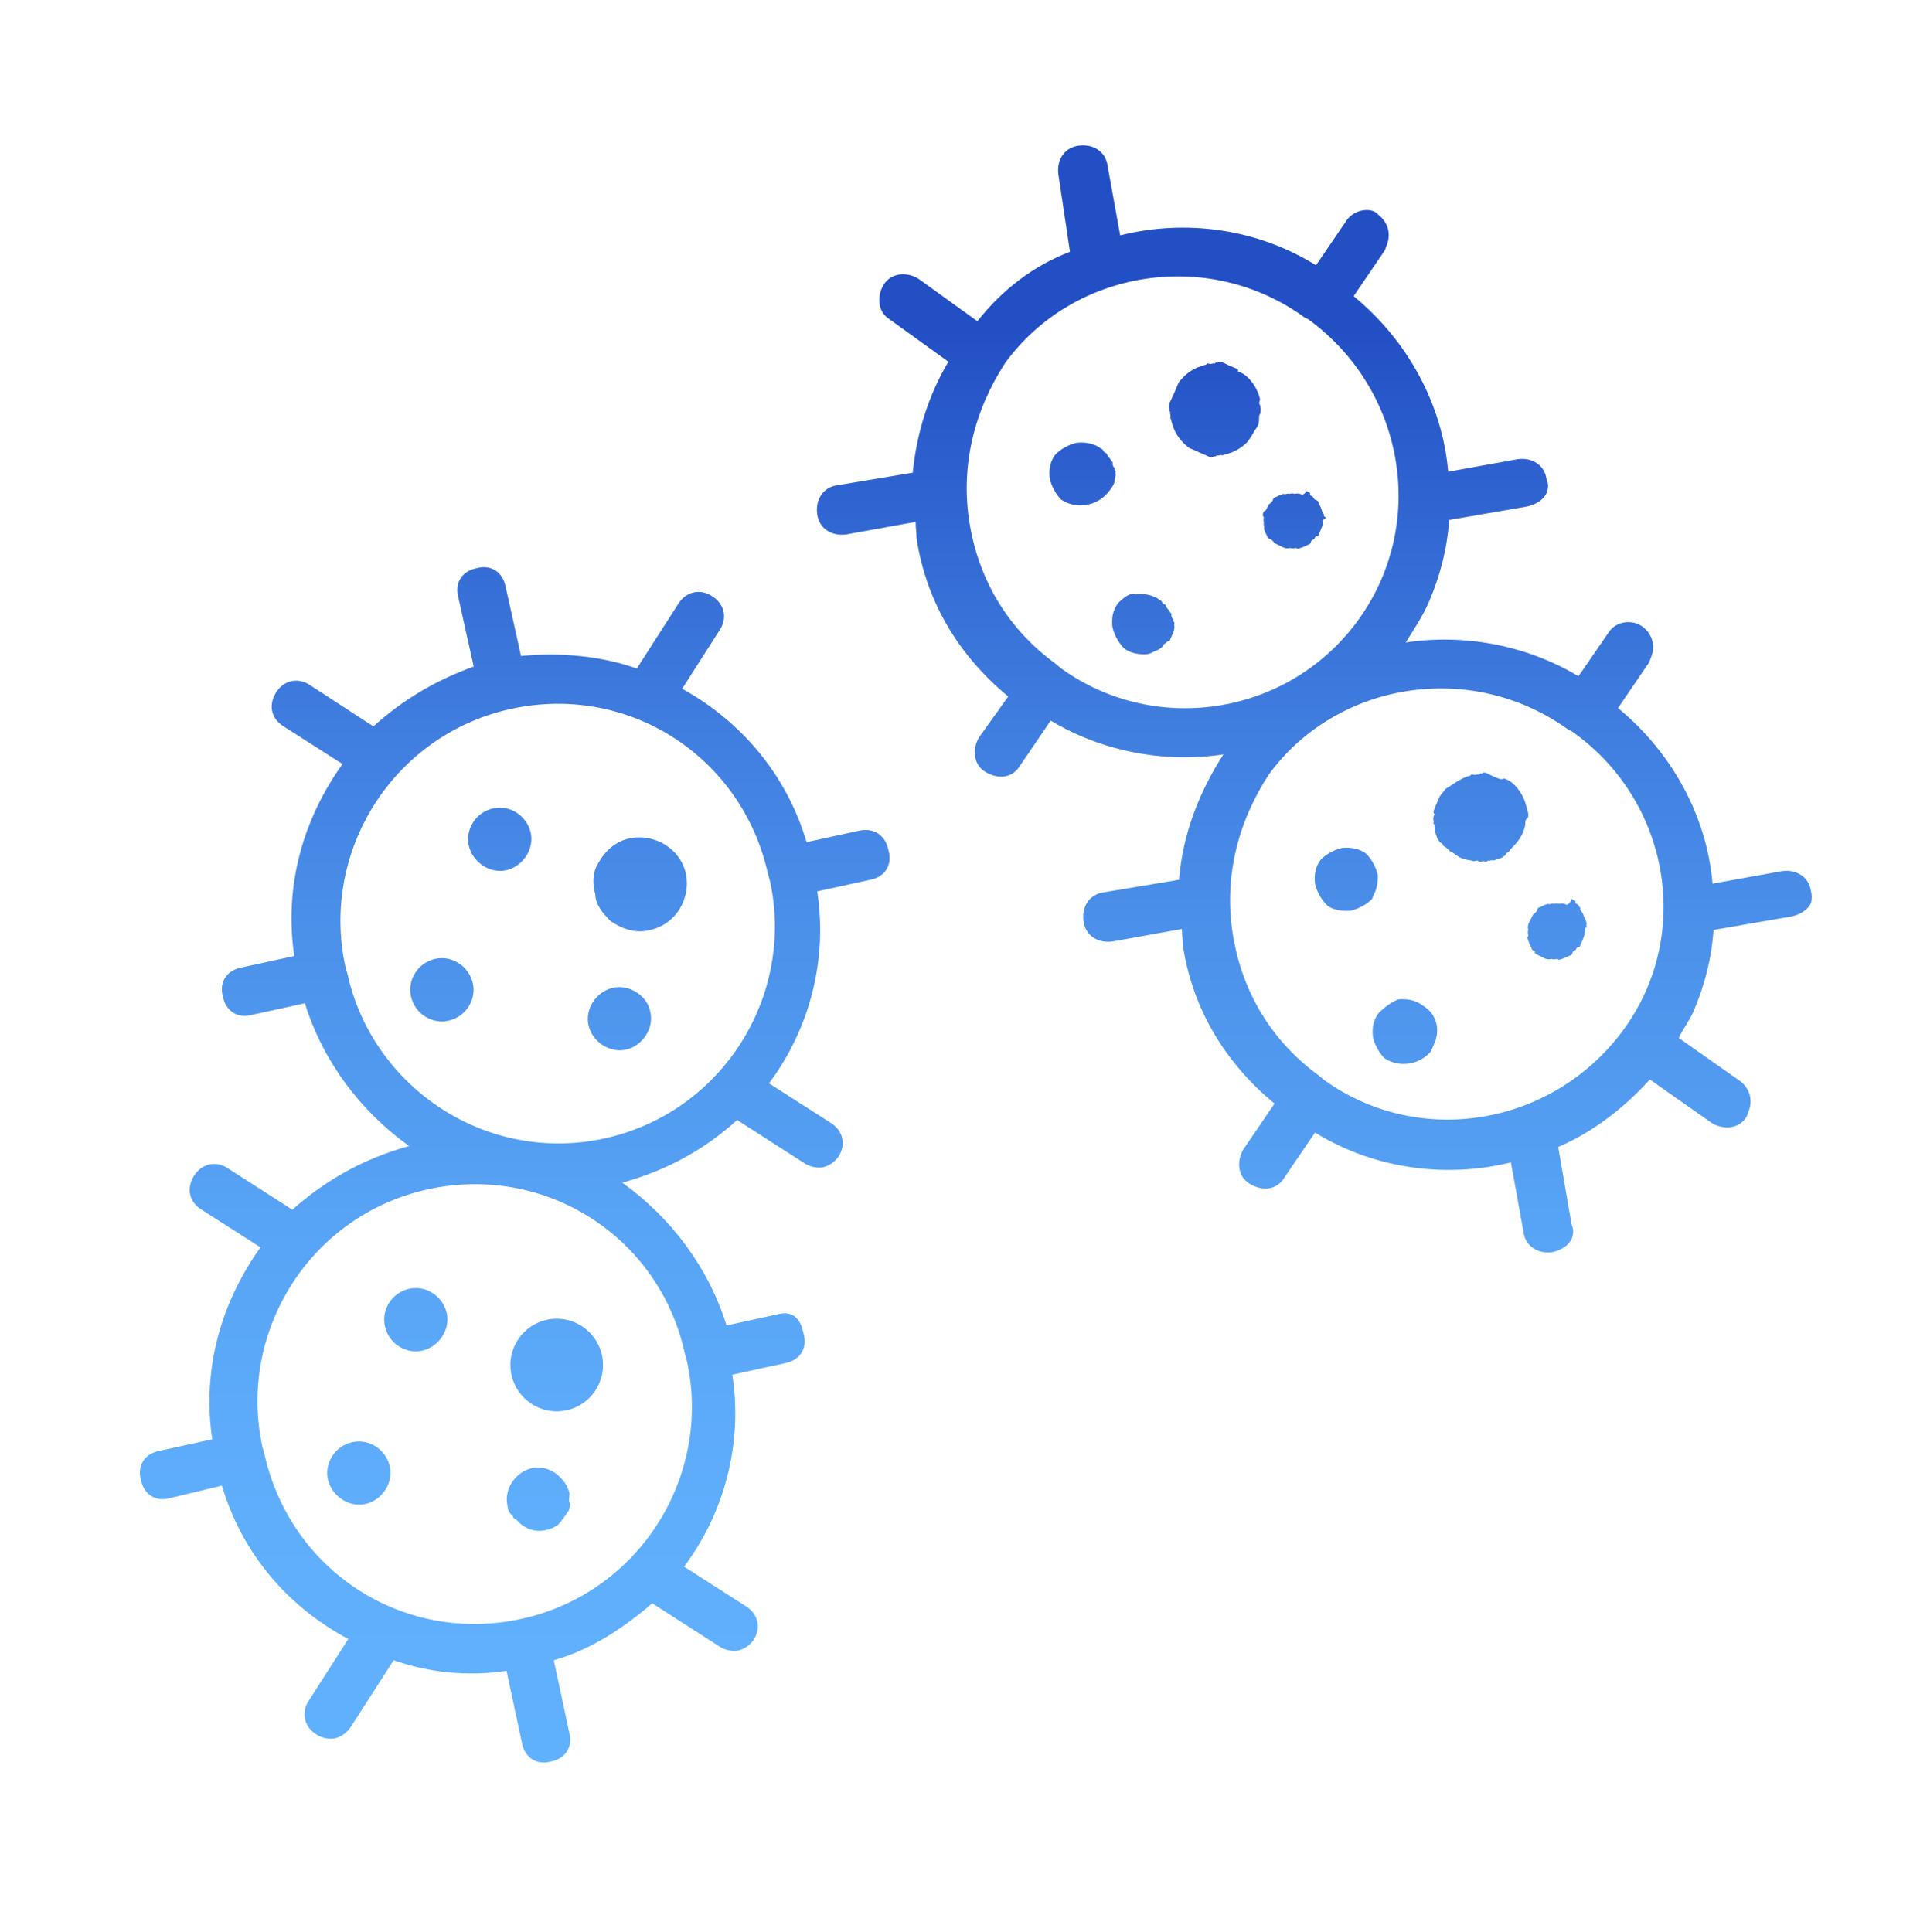 <?xml version="1.0" encoding="utf-8"?>
<!-- Generator: Adobe Illustrator 22.0.1, SVG Export Plug-In . SVG Version: 6.00 Build 0)  -->
<svg version="1.1" id="Layer_1" xmlns="http://www.w3.org/2000/svg" xmlns:xlink="http://www.w3.org/1999/xlink" x="0px" y="0px"
	 viewBox="0 0 199 200.3" style="enable-background:new 0 0 199 200.3;" xml:space="preserve">
<style type="text/css">
	.st0{fill:none;stroke:#000000;stroke-width:5;stroke-miterlimit:10;}
	.st1{fill:none;stroke:#000000;stroke-width:5;stroke-linecap:round;stroke-miterlimit:10;}
	.st2{fill:url(#SVGID_1_);}
	.st3{fill:url(#SVGID_2_);}
	.st4{fill:url(#SVGID_3_);}
	.st5{fill:url(#SVGID_4_);}
	.st6{fill:url(#SVGID_5_);}
	.st7{fill:url(#SVGID_6_);}
	.st8{fill:url(#SVGID_7_);}
	.st9{fill:url(#SVGID_8_);}
	.st10{fill:url(#SVGID_9_);}
	.st11{fill:url(#SVGID_10_);}
	.st12{fill:url(#SVGID_11_);}
	.st13{fill:url(#SVGID_12_);}
	.st14{fill:url(#SVGID_13_);}
	.st15{fill:url(#SVGID_14_);}
	.st16{fill:url(#SVGID_15_);}
	.st17{fill:url(#SVGID_16_);}
	.st18{fill:url(#SVGID_17_);}
	.st19{fill:url(#SVGID_18_);}
	.st20{fill:url(#SVGID_19_);}
	.st21{fill:url(#SVGID_20_);}
	.st22{fill:url(#SVGID_21_);}
	.st23{fill:url(#SVGID_22_);}
	.st24{opacity:0.2;fill:url(#SVGID_23_);}
	.st25{opacity:0.2;fill:url(#SVGID_24_);}
	.st26{opacity:0.2;fill:url(#SVGID_25_);}
	.st27{opacity:0.2;fill:url(#SVGID_26_);}
	.st28{fill:url(#SVGID_27_);}
	.st29{fill:url(#SVGID_28_);}
	.st30{opacity:0.2;fill:url(#SVGID_29_);}
	.st31{opacity:0.2;fill:url(#SVGID_30_);}
	.st32{fill:url(#SVGID_31_);}
	.st33{opacity:0.2;fill:url(#SVGID_32_);}
	.st34{opacity:0.2;fill:url(#SVGID_33_);}
	.st35{opacity:0.2;fill:url(#SVGID_34_);}
	.st36{opacity:0.2;fill:url(#SVGID_35_);}
	.st37{fill:url(#SVGID_36_);}
	.st38{opacity:0.2;fill:url(#SVGID_37_);}
	.st39{fill:url(#SVGID_38_);}
	.st40{opacity:0.2;fill:url(#SVGID_39_);}
	.st41{fill:url(#SVGID_40_);}
	.st42{fill:url(#SVGID_41_);}
	.st43{fill:url(#SVGID_42_);}
	.st44{fill:url(#SVGID_43_);}
	.st45{fill:url(#SVGID_44_);}
	.st46{opacity:0.2;fill:url(#SVGID_45_);}
	.st47{fill:url(#SVGID_46_);}
	.st48{opacity:0.2;fill:url(#SVGID_47_);}
	.st49{fill:url(#SVGID_48_);}
	.st50{opacity:0.2;fill:url(#SVGID_49_);}
	.st51{fill:url(#SVGID_50_);}
	.st52{fill:url(#SVGID_51_);}
	.st53{fill:url(#SVGID_52_);}
	.st54{fill:url(#SVGID_53_);}
	.st55{fill:url(#SVGID_54_);}
	.st56{fill:url(#SVGID_55_);}
	.st57{fill:url(#SVGID_56_);}
	.st58{fill:url(#SVGID_57_);}
	.st59{fill:url(#SVGID_58_);}
	.st60{fill:url(#SVGID_59_);}
	.st61{fill:url(#SVGID_60_);}
	.st62{fill:url(#SVGID_61_);}
	.st63{fill:url(#SVGID_62_);}
	.st64{fill:url(#SVGID_63_);}
	.st65{fill:url(#SVGID_64_);}
	.st66{fill:url(#SVGID_65_);}
	.st67{fill:url(#SVGID_66_);}
	.st68{fill:url(#SVGID_67_);}
	.st69{fill:url(#SVGID_68_);}
	.st70{fill:url(#SVGID_69_);}
	.st71{fill:url(#SVGID_70_);}
	.st72{fill:url(#SVGID_71_);}
	.st73{fill:url(#SVGID_72_);}
	.st74{fill:url(#SVGID_73_);}
	.st75{fill:url(#SVGID_74_);}
	.st76{fill:url(#SVGID_75_);}
	.st77{fill:url(#SVGID_76_);}
	.st78{fill:url(#SVGID_77_);}
	.st79{fill:url(#SVGID_78_);}
	.st80{fill:url(#SVGID_79_);}
	.st81{fill:url(#SVGID_80_);}
	.st82{fill:url(#SVGID_81_);}
	.st83{fill:url(#SVGID_82_);}
	.st84{fill:url(#SVGID_83_);}
	.st85{fill:url(#SVGID_84_);}
	.st86{fill:url(#SVGID_85_);}
	.st87{fill:url(#SVGID_86_);}
	.st88{fill:url(#SVGID_87_);}
	.st89{fill:url(#SVGID_88_);}
	.st90{fill:url(#SVGID_89_);}
	.st91{fill:url(#SVGID_90_);}
	.st92{fill:url(#SVGID_91_);}
	.st93{fill:url(#SVGID_92_);}
	.st94{fill:url(#SVGID_93_);}
	.st95{fill:url(#SVGID_94_);}
	.st96{fill:url(#SVGID_95_);}
	.st97{fill:url(#SVGID_96_);}
	.st98{fill:url(#SVGID_97_);}
	.st99{fill:url(#SVGID_98_);}
	.st100{fill:url(#SVGID_99_);}
	.st101{fill:url(#SVGID_100_);}
	.st102{fill:url(#SVGID_101_);}
	.st103{fill:url(#SVGID_102_);}
	.st104{fill:url(#SVGID_103_);}
	.st105{fill:url(#SVGID_104_);}
	.st106{fill:url(#SVGID_105_);}
	.st107{fill:url(#SVGID_106_);}
	.st108{fill:url(#SVGID_107_);}
	.st109{fill:url(#SVGID_108_);}
	.st110{fill:url(#SVGID_109_);}
	.st111{fill:url(#SVGID_110_);}
	.st112{fill:url(#SVGID_111_);}
	.st113{fill:url(#SVGID_112_);}
	.st114{fill:url(#SVGID_113_);}
	.st115{fill:url(#SVGID_114_);}
	.st116{fill:url(#SVGID_115_);}
	.st117{fill:url(#SVGID_116_);}
	.st118{fill:url(#SVGID_117_);}
	.st119{fill:url(#SVGID_118_);}
	.st120{fill:url(#SVGID_119_);}
	.st121{fill:url(#SVGID_120_);}
	.st122{fill:url(#SVGID_121_);}
	.st123{fill:url(#SVGID_122_);}
	.st124{fill:url(#SVGID_123_);}
	.st125{display:none;}
	.st126{fill:url(#SVGID_124_);}
	.st127{fill:url(#SVGID_125_);}
	.st128{fill:url(#SVGID_126_);}
	.st129{fill:url(#SVGID_127_);}
	.st130{fill:url(#SVGID_128_);}
	.st131{fill:url(#SVGID_129_);}
	.st132{fill:url(#SVGID_130_);}
	.st133{fill:url(#SVGID_131_);}
	.st134{fill:url(#SVGID_132_);}
	.st135{fill:url(#SVGID_133_);}
	.st136{fill:url(#SVGID_134_);}
	.st137{fill:url(#SVGID_135_);}
	.st138{fill:url(#SVGID_136_);}
	.st139{fill:url(#SVGID_137_);}
	.st140{fill:url(#SVGID_138_);}
	.st141{fill:url(#SVGID_139_);}
	.st142{fill:url(#SVGID_140_);}
	.st143{fill:url(#SVGID_141_);}
	.st144{fill:url(#SVGID_142_);}
	.st145{fill:url(#SVGID_143_);}
	.st146{fill:url(#SVGID_144_);}
	.st147{fill:url(#SVGID_145_);}
	.st148{fill:url(#SVGID_146_);}
</style>
<g>
	<linearGradient id="SVGID_1_" gradientUnits="userSpaceOnUse" x1="45.83" y1="34" x2="45.83" y2="190.115">
		<stop  offset="0" style="stop-color:#224FC4"/>
		<stop  offset="2.072120e-02" style="stop-color:#2553C7"/>
		<stop  offset="0.207" style="stop-color:#3A75DA"/>
		<stop  offset="0.397" style="stop-color:#4B90EA"/>
		<stop  offset="0.59" style="stop-color:#57A3F5"/>
		<stop  offset="0.789" style="stop-color:#5FAEFC"/>
		<stop  offset="1" style="stop-color:#61B2FE"/>
	</linearGradient>
	<path class="st2" d="M45.1,99.4c-1.8,0.4-2.9,2.2-2.5,3.9c0.4,1.8,2.2,2.9,3.9,2.5c1.8-0.4,2.9-2.2,2.5-3.9S46.9,99,45.1,99.4z"/>
	<linearGradient id="SVGID_2_" gradientUnits="userSpaceOnUse" x1="51.786" y1="34" x2="51.786" y2="190.115">
		<stop  offset="0" style="stop-color:#224FC4"/>
		<stop  offset="2.072120e-02" style="stop-color:#2553C7"/>
		<stop  offset="0.207" style="stop-color:#3A75DA"/>
		<stop  offset="0.397" style="stop-color:#4B90EA"/>
		<stop  offset="0.59" style="stop-color:#57A3F5"/>
		<stop  offset="0.789" style="stop-color:#5FAEFC"/>
		<stop  offset="1" style="stop-color:#61B2FE"/>
	</linearGradient>
	<path class="st3" d="M51.1,83.8c-1.8,0.4-2.9,2.2-2.5,3.9s2.2,2.9,3.9,2.5s2.9-2.2,2.5-3.9S52.9,83.4,51.1,83.8z"/>
	<linearGradient id="SVGID_3_" gradientUnits="userSpaceOnUse" x1="37.256" y1="34" x2="37.256" y2="190.115">
		<stop  offset="0" style="stop-color:#224FC4"/>
		<stop  offset="2.072120e-02" style="stop-color:#2553C7"/>
		<stop  offset="0.207" style="stop-color:#3A75DA"/>
		<stop  offset="0.397" style="stop-color:#4B90EA"/>
		<stop  offset="0.59" style="stop-color:#57A3F5"/>
		<stop  offset="0.789" style="stop-color:#5FAEFC"/>
		<stop  offset="1" style="stop-color:#61B2FE"/>
	</linearGradient>
	<path class="st4" d="M36.5,149.5c-1.8,0.4-2.9,2.2-2.5,3.9s2.2,2.9,3.9,2.5s2.9-2.2,2.5-3.9S38.3,149.1,36.5,149.5z"/>
	<linearGradient id="SVGID_4_" gradientUnits="userSpaceOnUse" x1="43.157" y1="34" x2="43.157" y2="190.115">
		<stop  offset="0" style="stop-color:#224FC4"/>
		<stop  offset="2.072120e-02" style="stop-color:#2553C7"/>
		<stop  offset="0.207" style="stop-color:#3A75DA"/>
		<stop  offset="0.397" style="stop-color:#4B90EA"/>
		<stop  offset="0.59" style="stop-color:#57A3F5"/>
		<stop  offset="0.789" style="stop-color:#5FAEFC"/>
		<stop  offset="1" style="stop-color:#61B2FE"/>
	</linearGradient>
	<path class="st5" d="M42.4,133.6c-1.8,0.4-2.9,2.2-2.5,3.9c0.4,1.8,2.2,2.9,3.9,2.5s2.9-2.2,2.5-3.9S44.2,133.2,42.4,133.6z"/>
	<linearGradient id="SVGID_5_" gradientUnits="userSpaceOnUse" x1="55.806" y1="34" x2="55.806" y2="190.115">
		<stop  offset="0" style="stop-color:#224FC4"/>
		<stop  offset="2.072120e-02" style="stop-color:#2553C7"/>
		<stop  offset="0.207" style="stop-color:#3A75DA"/>
		<stop  offset="0.397" style="stop-color:#4B90EA"/>
		<stop  offset="0.59" style="stop-color:#57A3F5"/>
		<stop  offset="0.789" style="stop-color:#5FAEFC"/>
		<stop  offset="1" style="stop-color:#61B2FE"/>
	</linearGradient>
	<path class="st6" d="M53.1,157.1l0.1,0.2c0,0,0.1,0.2,0.3,0.2c0.7,0.9,1.9,1.4,3.1,1.1c0.5-0.1,0.7-0.2,1.2-0.5
		c0.4-0.4,0.8-1,1.2-1.6c-0.1-0.2,0.2-0.3,0.1-0.6l-0.1-0.2c-0.1-0.2,0.1-0.8,0-1c-0.3-1.2-1.5-2.3-2.6-2.5c-0.6-0.1-0.8-0.1-1.3,0
		c-1.7,0.4-2.9,2.2-2.5,3.9C52.6,156.4,52.8,156.9,53.1,157.1z"/>
	<linearGradient id="SVGID_6_" gradientUnits="userSpaceOnUse" x1="53.297" y1="34" x2="53.297" y2="190.115">
		<stop  offset="0" style="stop-color:#224FC4"/>
		<stop  offset="2.072120e-02" style="stop-color:#2553C7"/>
		<stop  offset="0.207" style="stop-color:#3A75DA"/>
		<stop  offset="0.397" style="stop-color:#4B90EA"/>
		<stop  offset="0.59" style="stop-color:#57A3F5"/>
		<stop  offset="0.789" style="stop-color:#5FAEFC"/>
		<stop  offset="1" style="stop-color:#61B2FE"/>
	</linearGradient>
	<path class="st7" d="M89.1,86.1l-5.5,1.2c-2.1-7.1-6.9-12.6-12.9-15.9l3.9-6.1c0.8-1.2,0.5-2.7-0.8-3.5c-1.2-0.8-2.7-0.5-3.5,0.8
		l-4.3,6.7c-3.7-1.3-7.9-1.7-12-1.3l-1.6-7.2c-0.3-1.5-1.5-2.3-3-1.9c-1.5,0.3-2.3,1.5-1.9,3l1.6,7.2c-3.9,1.4-7.3,3.4-10.4,6.2
		L32.1,71c-1.2-0.8-2.7-0.5-3.5,0.8s-0.5,2.7,0.8,3.5l6.1,3.9c-4,5.6-6.1,12.5-5,19.9l-5.5,1.2c-1.5,0.3-2.3,1.5-1.9,3
		c0.3,1.5,1.5,2.3,3,1.9l5.5-1.2c1.9,6.1,5.8,11.2,10.8,14.8c-4.7,1.3-8.6,3.5-12.1,6.6l-6.7-4.3c-1.2-0.8-2.7-0.5-3.5,0.8
		s-0.5,2.7,0.8,3.5l6.1,3.9c-4,5.6-6.1,12.5-5,19.9l-5.5,1.2c-1.5,0.3-2.3,1.5-1.9,3c0.3,1.5,1.5,2.3,3,1.9L23,154
		c2.1,7.1,6.9,12.6,13.1,15.9l-4.1,6.4c-0.8,1.2-0.5,2.7,0.8,3.5c0.6,0.4,1.4,0.5,1.9,0.4c0.5-0.1,1.2-0.5,1.6-1.1l4.5-7
		c3.7,1.3,7.7,1.7,11.7,1.1l1.6,7.5c0.3,1.5,1.5,2.3,3,1.9c1.5-0.3,2.3-1.5,1.9-3l-1.6-7.5c3.9-1.1,7.3-3.4,10.2-5.9l7,4.5
		c0.6,0.4,1.4,0.5,1.9,0.4c0.5-0.1,1.2-0.5,1.6-1.1c0.8-1.2,0.5-2.7-0.8-3.5l-6.4-4.1c4.2-5.6,6.1-12.8,5-19.9l5.5-1.2
		c1.5-0.3,2.3-1.5,1.9-3c-0.3-1.5-1-2.4-2.5-2.1l-5.5,1.2c-1.9-6.1-5.8-11.2-10.8-14.8c4.7-1.3,8.6-3.5,11.9-6.5l7,4.5
		c0.6,0.4,1.4,0.5,1.9,0.4s1.2-0.5,1.6-1.1c0.8-1.2,0.5-2.7-0.8-3.5l-6.4-4.1c4.2-5.6,6.1-12.8,5-19.9l5.5-1.2
		c1.5-0.3,2.3-1.5,1.9-3C91.8,86.6,90.6,85.8,89.1,86.1z M71,140.4l0.2,0.7c2.6,11.9-4.9,24-17.1,26.7c-12.2,2.7-24-4.9-26.7-17.1
		l-0.2-0.7c-2.6-11.9,4.9-24,17.1-26.7C56.5,120.6,68.4,128.2,71,140.4z M62.7,118c-12.2,2.7-24.1-5.2-26.7-17.1l-0.2-0.7
		c-2.6-11.9,4.9-24,17.1-26.7s24,4.9,26.7,17.1l0.2,0.7C82.4,103.2,74.9,115.3,62.7,118z"/>
	<linearGradient id="SVGID_7_" gradientUnits="userSpaceOnUse" x1="118.444" y1="34" x2="118.444" y2="190.115">
		<stop  offset="0" style="stop-color:#224FC4"/>
		<stop  offset="2.072120e-02" style="stop-color:#2553C7"/>
		<stop  offset="0.207" style="stop-color:#3A75DA"/>
		<stop  offset="0.397" style="stop-color:#4B90EA"/>
		<stop  offset="0.59" style="stop-color:#57A3F5"/>
		<stop  offset="0.789" style="stop-color:#5FAEFC"/>
		<stop  offset="1" style="stop-color:#61B2FE"/>
	</linearGradient>
	<path class="st8" d="M121.6,64.4c0,0,0.1-0.2-0.1-0.3l-0.1-0.3c0.1-0.2-0.1-0.3-0.1-0.3c-0.1-0.3-0.4-0.4-0.5-0.8l-0.2-0.1
		c-0.2-0.1-0.1-0.3-0.4-0.4c-0.6-0.5-1.6-0.7-2.5-0.6c-0.5-0.2-1.2,0.3-1.8,0.9c-0.6,0.8-0.7,1.6-0.6,2.5c0.2,0.9,0.7,1.7,1.2,2.2
		c0.6,0.5,1.6,0.7,2.5,0.6c0.3-0.1,0.3-0.1,0.7-0.3c0.3-0.1,0.7-0.3,0.8-0.5c0.1-0.2,0.1-0.2,0.4-0.4c0,0,0.1-0.2,0.3-0.1
		c0.1-0.2,0.2-0.5,0.3-0.7c0.1-0.2,0.3-0.7,0.2-1C121.7,64.7,121.8,64.5,121.6,64.4z"/>
	<linearGradient id="SVGID_8_" gradientUnits="userSpaceOnUse" x1="125.986" y1="34" x2="125.986" y2="190.115">
		<stop  offset="0" style="stop-color:#224FC4"/>
		<stop  offset="2.072120e-02" style="stop-color:#2553C7"/>
		<stop  offset="0.207" style="stop-color:#3A75DA"/>
		<stop  offset="0.397" style="stop-color:#4B90EA"/>
		<stop  offset="0.59" style="stop-color:#57A3F5"/>
		<stop  offset="0.789" style="stop-color:#5FAEFC"/>
		<stop  offset="1" style="stop-color:#61B2FE"/>
	</linearGradient>
	<path class="st9" d="M130.6,41.4c-0.2-0.9-0.7-1.7-1.2-2.2c-0.4-0.4-0.6-0.5-1.1-0.7c0.1-0.2-0.1-0.3-0.4-0.4
		c-0.5-0.2-0.7-0.3-0.9-0.4l-0.2-0.1c-0.2-0.1-0.5-0.2-0.6,0c-0.2-0.1-0.3,0.1-0.3,0.1c-0.2-0.1-0.3,0.1-0.6,0c0,0-0.2-0.1-0.3,0.1
		c-1.2,0.3-2,0.8-2.8,1.8l-0.1,0.2c-0.2,0.5-0.5,1.2-0.7,1.6l-0.1,0.2c-0.1,0.2-0.2,0.5-0.1,0.8c0,0-0.1,0.2,0.1,0.3
		c-0.1,0.2,0.1,0.3,0,0.6l0.1,0.3c0.3,1.2,0.8,2,1.8,2.8l0.2,0.1c0.2,0.1,0.5,0.2,0.7,0.3c0,0,0,0,0.2,0.1c0.2,0.1,0.5,0.2,0.7,0.3
		l0.2,0.1c0.2,0.1,0.5,0.2,0.6,0c0.2,0.1,0.3-0.1,0.3-0.1c0.2,0.1,0.3-0.1,0.6,0l0.3-0.1c0.9-0.2,1.7-0.7,2.2-1.2
		c0.4-0.4,0.7-1.1,1-1.5s0.3-0.7,0.3-1.3l0.1-0.2c0.1-0.2,0.1-0.8-0.1-1.1L130.6,41.4z"/>
	<linearGradient id="SVGID_9_" gradientUnits="userSpaceOnUse" x1="136.263" y1="34" x2="136.263" y2="190.115">
		<stop  offset="0" style="stop-color:#224FC4"/>
		<stop  offset="2.072120e-02" style="stop-color:#2553C7"/>
		<stop  offset="0.207" style="stop-color:#3A75DA"/>
		<stop  offset="0.397" style="stop-color:#4B90EA"/>
		<stop  offset="0.59" style="stop-color:#57A3F5"/>
		<stop  offset="0.789" style="stop-color:#5FAEFC"/>
		<stop  offset="1" style="stop-color:#61B2FE"/>
	</linearGradient>
	<path class="st10" d="M187.7,92.4c-0.2-1.5-1.5-2.3-3-2.1l-7.2,1.3c-0.6-6.9-4.1-13.5-9.8-18.2l3.2-4.7c0.1-0.2,0.1-0.2,0.2-0.5
		c0.5-1.2,0.2-2.4-0.8-3.2s-2.8-0.7-3.6,0.6l-3.1,4.5c-5.5-3.3-12-4.4-17.9-3.5c0.8-1.3,1.7-2.6,2.4-4.2c1.2-2.8,1.9-5.6,2.1-8.5
		l8.1-1.4c0.9-0.2,1.7-0.7,2-1.4c0.2-0.5,0.2-1,0-1.4c-0.2-1.5-1.5-2.3-3-2.1l-7.2,1.3c-0.6-6.9-4.1-13.5-9.8-18.2l3.2-4.7
		c0.1-0.2,0.1-0.2,0.2-0.5c0.5-1.2,0.2-2.4-0.8-3.2c-0.7-0.9-2.5-0.6-3.3,0.5l-3.2,4.7c-6.1-3.8-13.5-4.8-20.3-3.1l-1.3-7.2
		c-0.2-1.5-1.5-2.3-3-2.1c-1.5,0.2-2.3,1.5-2.1,3l1.2,8c-3.7,1.4-7,3.9-9.6,7.2l-6.1-4.4c-1.1-0.7-2.8-0.7-3.6,0.6
		c-0.7,1.1-0.7,2.8,0.6,3.6l6.1,4.4c-2.1,3.5-3.3,7.5-3.7,11.5l-7.8,1.3c-1.5,0.2-2.3,1.5-2.1,3c0.2,1.5,1.5,2.3,3,2.1l7.2-1.3
		c0,0.6,0.1,1.1,0.1,1.7c1,6.6,4.4,12.2,9.5,16.4l-3,4.2c-0.7,1.1-0.7,2.8,0.6,3.6c1.3,0.8,2.8,0.7,3.6-0.6l3.2-4.7
		c5.5,3.3,12,4.4,17.9,3.5c-2.5,3.9-4.2,8.2-4.6,13l-7.8,1.3c-1.5,0.2-2.3,1.5-2.1,3s1.5,2.3,3,2.1l7.2-1.3c0,0.6,0.1,1.1,0.1,1.7
		c1,6.6,4.4,12.2,9.5,16.4l-3.2,4.7c-0.7,1.1-0.7,2.8,0.6,3.6s2.8,0.7,3.6-0.6l3.2-4.7c6.3,3.9,13.8,4.7,20.3,3.1l1.3,7.2
		c0.2,1.5,1.5,2.3,3,2.1c0.9-0.2,1.7-0.7,2-1.4c0.2-0.5,0.2-1,0-1.4l-1.4-8.1c3.5-1.5,6.8-4,9.5-7l6.4,4.5c1.1,0.7,2.8,0.7,3.6-0.6
		c0.1-0.2,0.1-0.2,0.2-0.5c0.5-1.2,0.2-2.4-0.8-3.2l-6.4-4.5c0.4-0.9,1.1-1.8,1.5-2.7c1.2-2.8,1.9-5.6,2.1-8.5l8.1-1.4
		c0.9-0.2,1.7-0.7,2-1.4C187.8,93.3,187.8,92.7,187.7,92.4z M110,69.3l-0.6-0.5c-4.8-3.5-7.9-8.5-8.9-14.5c-1-6,0.5-11.8,3.7-16.7
		c7.1-9.7,21.1-11.9,31-4.7l0.2,0.1l0.2,0.1c9.9,7.2,12.4,21,5.3,31S119.9,76.4,110,69.3z M168.3,106.7c-7.2,9.9-21,12.4-31,5.3
		l-0.6-0.5c-4.8-3.5-7.9-8.5-8.9-14.5c-1-6,0.5-11.8,3.7-16.7c6.9-9.5,20.8-12,31-4.7l0.2,0.1l0.2,0.1
		C173,82.9,175.5,96.8,168.3,106.7z"/>
	<linearGradient id="SVGID_10_" gradientUnits="userSpaceOnUse" x1="145.623" y1="34" x2="145.623" y2="190.115">
		<stop  offset="0" style="stop-color:#224FC4"/>
		<stop  offset="2.072120e-02" style="stop-color:#2553C7"/>
		<stop  offset="0.207" style="stop-color:#3A75DA"/>
		<stop  offset="0.397" style="stop-color:#4B90EA"/>
		<stop  offset="0.59" style="stop-color:#57A3F5"/>
		<stop  offset="0.789" style="stop-color:#5FAEFC"/>
		<stop  offset="1" style="stop-color:#61B2FE"/>
	</linearGradient>
	<path class="st11" d="M147.4,104.2c-0.6-0.5-1.6-0.7-2.5-0.6c-0.7,0.3-1.4,0.8-2,1.4c-0.6,0.8-0.7,1.6-0.6,2.5
		c0.2,0.9,0.7,1.7,1.2,2.2c1.5,1,3.6,0.7,4.8-0.7c0.1-0.2,0.2-0.5,0.3-0.7C149.3,106.9,149,105.1,147.4,104.2z"/>
	<linearGradient id="SVGID_11_" gradientUnits="userSpaceOnUse" x1="139.486" y1="34" x2="139.486" y2="190.115">
		<stop  offset="0" style="stop-color:#224FC4"/>
		<stop  offset="2.072120e-02" style="stop-color:#2553C7"/>
		<stop  offset="0.207" style="stop-color:#3A75DA"/>
		<stop  offset="0.397" style="stop-color:#4B90EA"/>
		<stop  offset="0.59" style="stop-color:#57A3F5"/>
		<stop  offset="0.789" style="stop-color:#5FAEFC"/>
		<stop  offset="1" style="stop-color:#61B2FE"/>
	</linearGradient>
	<path class="st12" d="M142.8,90.7c-0.2-0.9-0.7-1.7-1.2-2.2c-0.6-0.5-1.6-0.7-2.5-0.6c-0.9,0.2-1.7,0.7-2.2,1.2
		c-0.6,0.8-0.7,1.6-0.6,2.5c0.2,0.9,0.7,1.7,1.2,2.2s1.6,0.7,2.5,0.6c0.9-0.2,1.7-0.7,2.2-1.2c0.1-0.2,0.2-0.5,0.3-0.7
		C142.8,91.8,142.8,91.3,142.8,90.7z"/>
	<linearGradient id="SVGID_12_" gradientUnits="userSpaceOnUse" x1="153.46" y1="34" x2="153.46" y2="190.115">
		<stop  offset="0" style="stop-color:#224FC4"/>
		<stop  offset="2.072120e-02" style="stop-color:#2553C7"/>
		<stop  offset="0.207" style="stop-color:#3A75DA"/>
		<stop  offset="0.397" style="stop-color:#4B90EA"/>
		<stop  offset="0.59" style="stop-color:#57A3F5"/>
		<stop  offset="0.789" style="stop-color:#5FAEFC"/>
		<stop  offset="1" style="stop-color:#61B2FE"/>
	</linearGradient>
	<path class="st13" d="M158.3,83.9l-0.1-0.3c-0.2-0.9-0.7-1.7-1.2-2.2c-0.4-0.4-0.6-0.5-1.1-0.7c-0.3,0.1-0.3,0.1-0.6,0
		c0,0-0.2-0.1,0,0c-0.5-0.2-0.7-0.3-0.9-0.4l-0.2-0.1c-0.2-0.1-0.5-0.2-0.6,0c0,0-0.2-0.1-0.3,0.1c-0.2-0.1-0.3,0.1-0.6,0
		c0,0-0.2-0.1-0.3,0.1c-0.9,0.2-1.8,0.9-2.6,1.4c-0.1,0.2-0.5,0.6-0.6,0.8c-0.2,0.5-0.4,0.9-0.5,1.2c-0.1,0.2-0.2,0.5,0,0.6
		l-0.1,0.2c-0.1,0.2,0,0.6,0,0.6s-0.1,0.2,0.1,0.3c-0.1,0.2,0.1,0.3,0,0.6l0.1,0.3l0.1,0.3l0.1,0.3c0.2,0.1,0.1,0.3,0.4,0.4
		c0.2,0.1,0.1,0.3,0.4,0.4c0.2,0.1,0.4,0.4,0.6,0.5l0.2,0.1c0.6,0.5,1.1,0.7,1.9,0.8c0.2,0.1,0.2,0.1,0.6,0l0.2,0.1
		c0.2,0.1,0.3-0.1,0.6,0c0,0,0.2,0.1,0.3-0.1c0.2,0.1,0.3-0.1,0.6,0l0.3-0.1l0.3-0.1l0.3-0.1c0.1-0.2,0.3-0.1,0.4-0.4
		c0.1-0.2,0.3-0.1,0.4-0.4c0.4-0.4,1-1,1.3-1.7c0.2-0.5,0.3-0.7,0.3-1.3l0.1-0.2C158.5,84.8,158.4,84.3,158.3,83.9z"/>
	<linearGradient id="SVGID_13_" gradientUnits="userSpaceOnUse" x1="57.72" y1="34" x2="57.72" y2="190.115">
		<stop  offset="0" style="stop-color:#224FC4"/>
		<stop  offset="2.072120e-02" style="stop-color:#2553C7"/>
		<stop  offset="0.207" style="stop-color:#3A75DA"/>
		<stop  offset="0.397" style="stop-color:#4B90EA"/>
		<stop  offset="0.59" style="stop-color:#57A3F5"/>
		<stop  offset="0.789" style="stop-color:#5FAEFC"/>
		<stop  offset="1" style="stop-color:#61B2FE"/>
	</linearGradient>
	<circle class="st14" cx="57.7" cy="141.5" r="4.8"/>
	<linearGradient id="SVGID_14_" gradientUnits="userSpaceOnUse" x1="66.333" y1="34" x2="66.333" y2="190.115">
		<stop  offset="0" style="stop-color:#224FC4"/>
		<stop  offset="2.072120e-02" style="stop-color:#2553C7"/>
		<stop  offset="0.207" style="stop-color:#3A75DA"/>
		<stop  offset="0.397" style="stop-color:#4B90EA"/>
		<stop  offset="0.59" style="stop-color:#57A3F5"/>
		<stop  offset="0.789" style="stop-color:#5FAEFC"/>
		<stop  offset="1" style="stop-color:#61B2FE"/>
	</linearGradient>
	<path class="st15" d="M65.3,86.9c-1.5,0.3-2.6,1.3-3.3,2.6c-0.6,0.9-0.6,2.2-0.3,3.2c0,1,0.7,1.9,1.6,2.8c1.2,0.8,2.6,1.3,4.1,0.9
		c2.7-0.6,4.2-3.3,3.7-5.8C70.5,87.9,67.8,86.4,65.3,86.9z"/>
	<linearGradient id="SVGID_15_" gradientUnits="userSpaceOnUse" x1="161.395" y1="34" x2="161.395" y2="190.115">
		<stop  offset="0" style="stop-color:#224FC4"/>
		<stop  offset="2.072120e-02" style="stop-color:#2553C7"/>
		<stop  offset="0.207" style="stop-color:#3A75DA"/>
		<stop  offset="0.397" style="stop-color:#4B90EA"/>
		<stop  offset="0.59" style="stop-color:#57A3F5"/>
		<stop  offset="0.789" style="stop-color:#5FAEFC"/>
		<stop  offset="1" style="stop-color:#61B2FE"/>
	</linearGradient>
	<path class="st16" d="M164.4,96c0.1-0.2,0-0.6-0.2-0.9l-0.1-0.3c-0.1-0.3-0.4-0.4-0.3-0.7c-0.2-0.1-0.1-0.3-0.4-0.4
		c0,0-0.2-0.1-0.1-0.3l-0.2-0.1l-0.2-0.1c-0.2,0.5-0.5,0.6-0.5,0.6c-0.2-0.1-0.5-0.2-0.8-0.1c-0.2-0.1-0.6,0-0.6,0
		c-0.2-0.1-0.3,0.1-0.6,0c-0.3,0.1-0.3,0.1-0.7,0.3c-0.3,0.1-0.3,0.1-0.4,0.4c-0.1,0.2-0.4,0.4-0.4,0.4l-0.1,0.2l-0.1,0.2l-0.1,0.2
		l-0.1,0.2c-0.1,0.2-0.2,0.5-0.1,0.8c-0.1,0.2,0,0.6,0,0.6l-0.1,0.2l0.1,0.3c0.1,0.3,0.1,0.3,0.3,0.7c0.1,0.3,0.1,0.3,0.4,0.4
		c-0.1,0.2,0.1,0.3,0.1,0.3l0.2,0.1l0.2,0.1l0.2,0.1l0.2,0.1c0.2,0.1,0.5,0.2,0.8,0.1c0.2,0.1,0.6,0,0.6,0l0.2,0.1l0.3-0.1
		c0.3-0.1,0.3-0.1,0.7-0.3c0.3-0.1,0.3-0.1,0.4-0.4c0.1-0.2,0.3-0.1,0.4-0.4c0,0,0.1-0.2,0.3-0.1c0.1-0.2,0.2-0.5,0.3-0.7
		c0.2-0.5,0.3-0.7,0.3-1.3C164.6,96.1,164.4,96,164.4,96z"/>
	<linearGradient id="SVGID_16_" gradientUnits="userSpaceOnUse" x1="134.171" y1="34" x2="134.171" y2="190.115">
		<stop  offset="0" style="stop-color:#224FC4"/>
		<stop  offset="2.072120e-02" style="stop-color:#2553C7"/>
		<stop  offset="0.207" style="stop-color:#3A75DA"/>
		<stop  offset="0.397" style="stop-color:#4B90EA"/>
		<stop  offset="0.59" style="stop-color:#57A3F5"/>
		<stop  offset="0.789" style="stop-color:#5FAEFC"/>
		<stop  offset="1" style="stop-color:#61B2FE"/>
	</linearGradient>
	<path class="st17" d="M137.2,53.5c0,0,0.1-0.2-0.1-0.3l-0.1-0.3c-0.1-0.3-0.1-0.3-0.3-0.7c-0.1-0.3-0.1-0.3-0.4-0.4
		c-0.2-0.1-0.1-0.3-0.4-0.4c0,0-0.2-0.1-0.1-0.3l-0.2-0.1l-0.2-0.1c-0.1,0.2-0.1,0.2-0.4,0.4c-0.2-0.1-0.5-0.2-0.8-0.1
		c-0.2-0.1-0.6,0-0.6,0c-0.2-0.1-0.3,0.1-0.6,0c-0.3,0.1-0.3,0.1-0.7,0.3c-0.3,0.1-0.3,0.1-0.4,0.4c-0.1,0.2-0.4,0.4-0.4,0.4
		l-0.1,0.2l-0.1,0.2l-0.1,0.2L131,53c-0.1,0.2-0.2,0.5,0,0.6c-0.1,0.2,0,0.6,0,0.6c-0.1,0.2,0.1,0.3,0,0.6c0.1,0.3,0.1,0.3,0.3,0.7
		c0.1,0.3,0.1,0.3,0.4,0.4c0.2,0.1,0.4,0.4,0.4,0.4l0.2,0.1l0.2,0.1l0.2,0.1l0.2,0.1c0.2,0.1,0.5,0.2,0.8,0.1c0.2,0.1,0.6,0,0.6,0
		l0.2,0.1l0.3-0.1c0.3-0.1,0.3-0.1,0.7-0.3c0.3-0.1,0.3-0.1,0.4-0.4c0.1-0.2,0.3-0.1,0.4-0.4c0,0,0.1-0.2,0.3-0.1
		c0.1-0.2,0.2-0.5,0.3-0.7c0.2-0.5,0.3-0.7,0.2-1C137.4,53.8,137.5,53.6,137.2,53.5z"/>
	<linearGradient id="SVGID_17_" gradientUnits="userSpaceOnUse" x1="112.101" y1="34" x2="112.101" y2="190.115">
		<stop  offset="0" style="stop-color:#224FC4"/>
		<stop  offset="2.072120e-02" style="stop-color:#2553C7"/>
		<stop  offset="0.207" style="stop-color:#3A75DA"/>
		<stop  offset="0.397" style="stop-color:#4B90EA"/>
		<stop  offset="0.59" style="stop-color:#57A3F5"/>
		<stop  offset="0.789" style="stop-color:#5FAEFC"/>
		<stop  offset="1" style="stop-color:#61B2FE"/>
	</linearGradient>
	<path class="st18" d="M115.6,49c0,0,0.1-0.2-0.1-0.3c0,0,0.1-0.2-0.1-0.3l-0.1-0.3c0.1-0.2-0.1-0.3-0.1-0.3
		c-0.1-0.3-0.4-0.4-0.5-0.8l-0.2-0.1c-0.2-0.1-0.1-0.3-0.4-0.4c-0.6-0.5-1.6-0.7-2.5-0.6c-0.9,0.2-1.7,0.7-2.2,1.2
		c-0.6,0.8-0.7,1.6-0.6,2.5c0.2,0.9,0.7,1.7,1.2,2.2c1.5,1,3.6,0.7,4.8-0.7c0.5-0.6,0.6-0.8,0.7-1.1C115.5,49.8,115.7,49.3,115.6,49
		z"/>
	<linearGradient id="SVGID_18_" gradientUnits="userSpaceOnUse" x1="64.207" y1="34" x2="64.207" y2="190.115">
		<stop  offset="0" style="stop-color:#224FC4"/>
		<stop  offset="2.072120e-02" style="stop-color:#2553C7"/>
		<stop  offset="0.207" style="stop-color:#3A75DA"/>
		<stop  offset="0.397" style="stop-color:#4B90EA"/>
		<stop  offset="0.59" style="stop-color:#57A3F5"/>
		<stop  offset="0.789" style="stop-color:#5FAEFC"/>
		<stop  offset="1" style="stop-color:#61B2FE"/>
	</linearGradient>
	<path class="st19" d="M63.5,102.4c-1.7,0.4-2.9,2.2-2.5,3.9c0.4,1.7,2.2,2.9,3.9,2.5c1.7-0.4,2.9-2.2,2.5-3.9
		C67.1,103.2,65.2,102,63.5,102.4z"/>
</g>
</svg>
